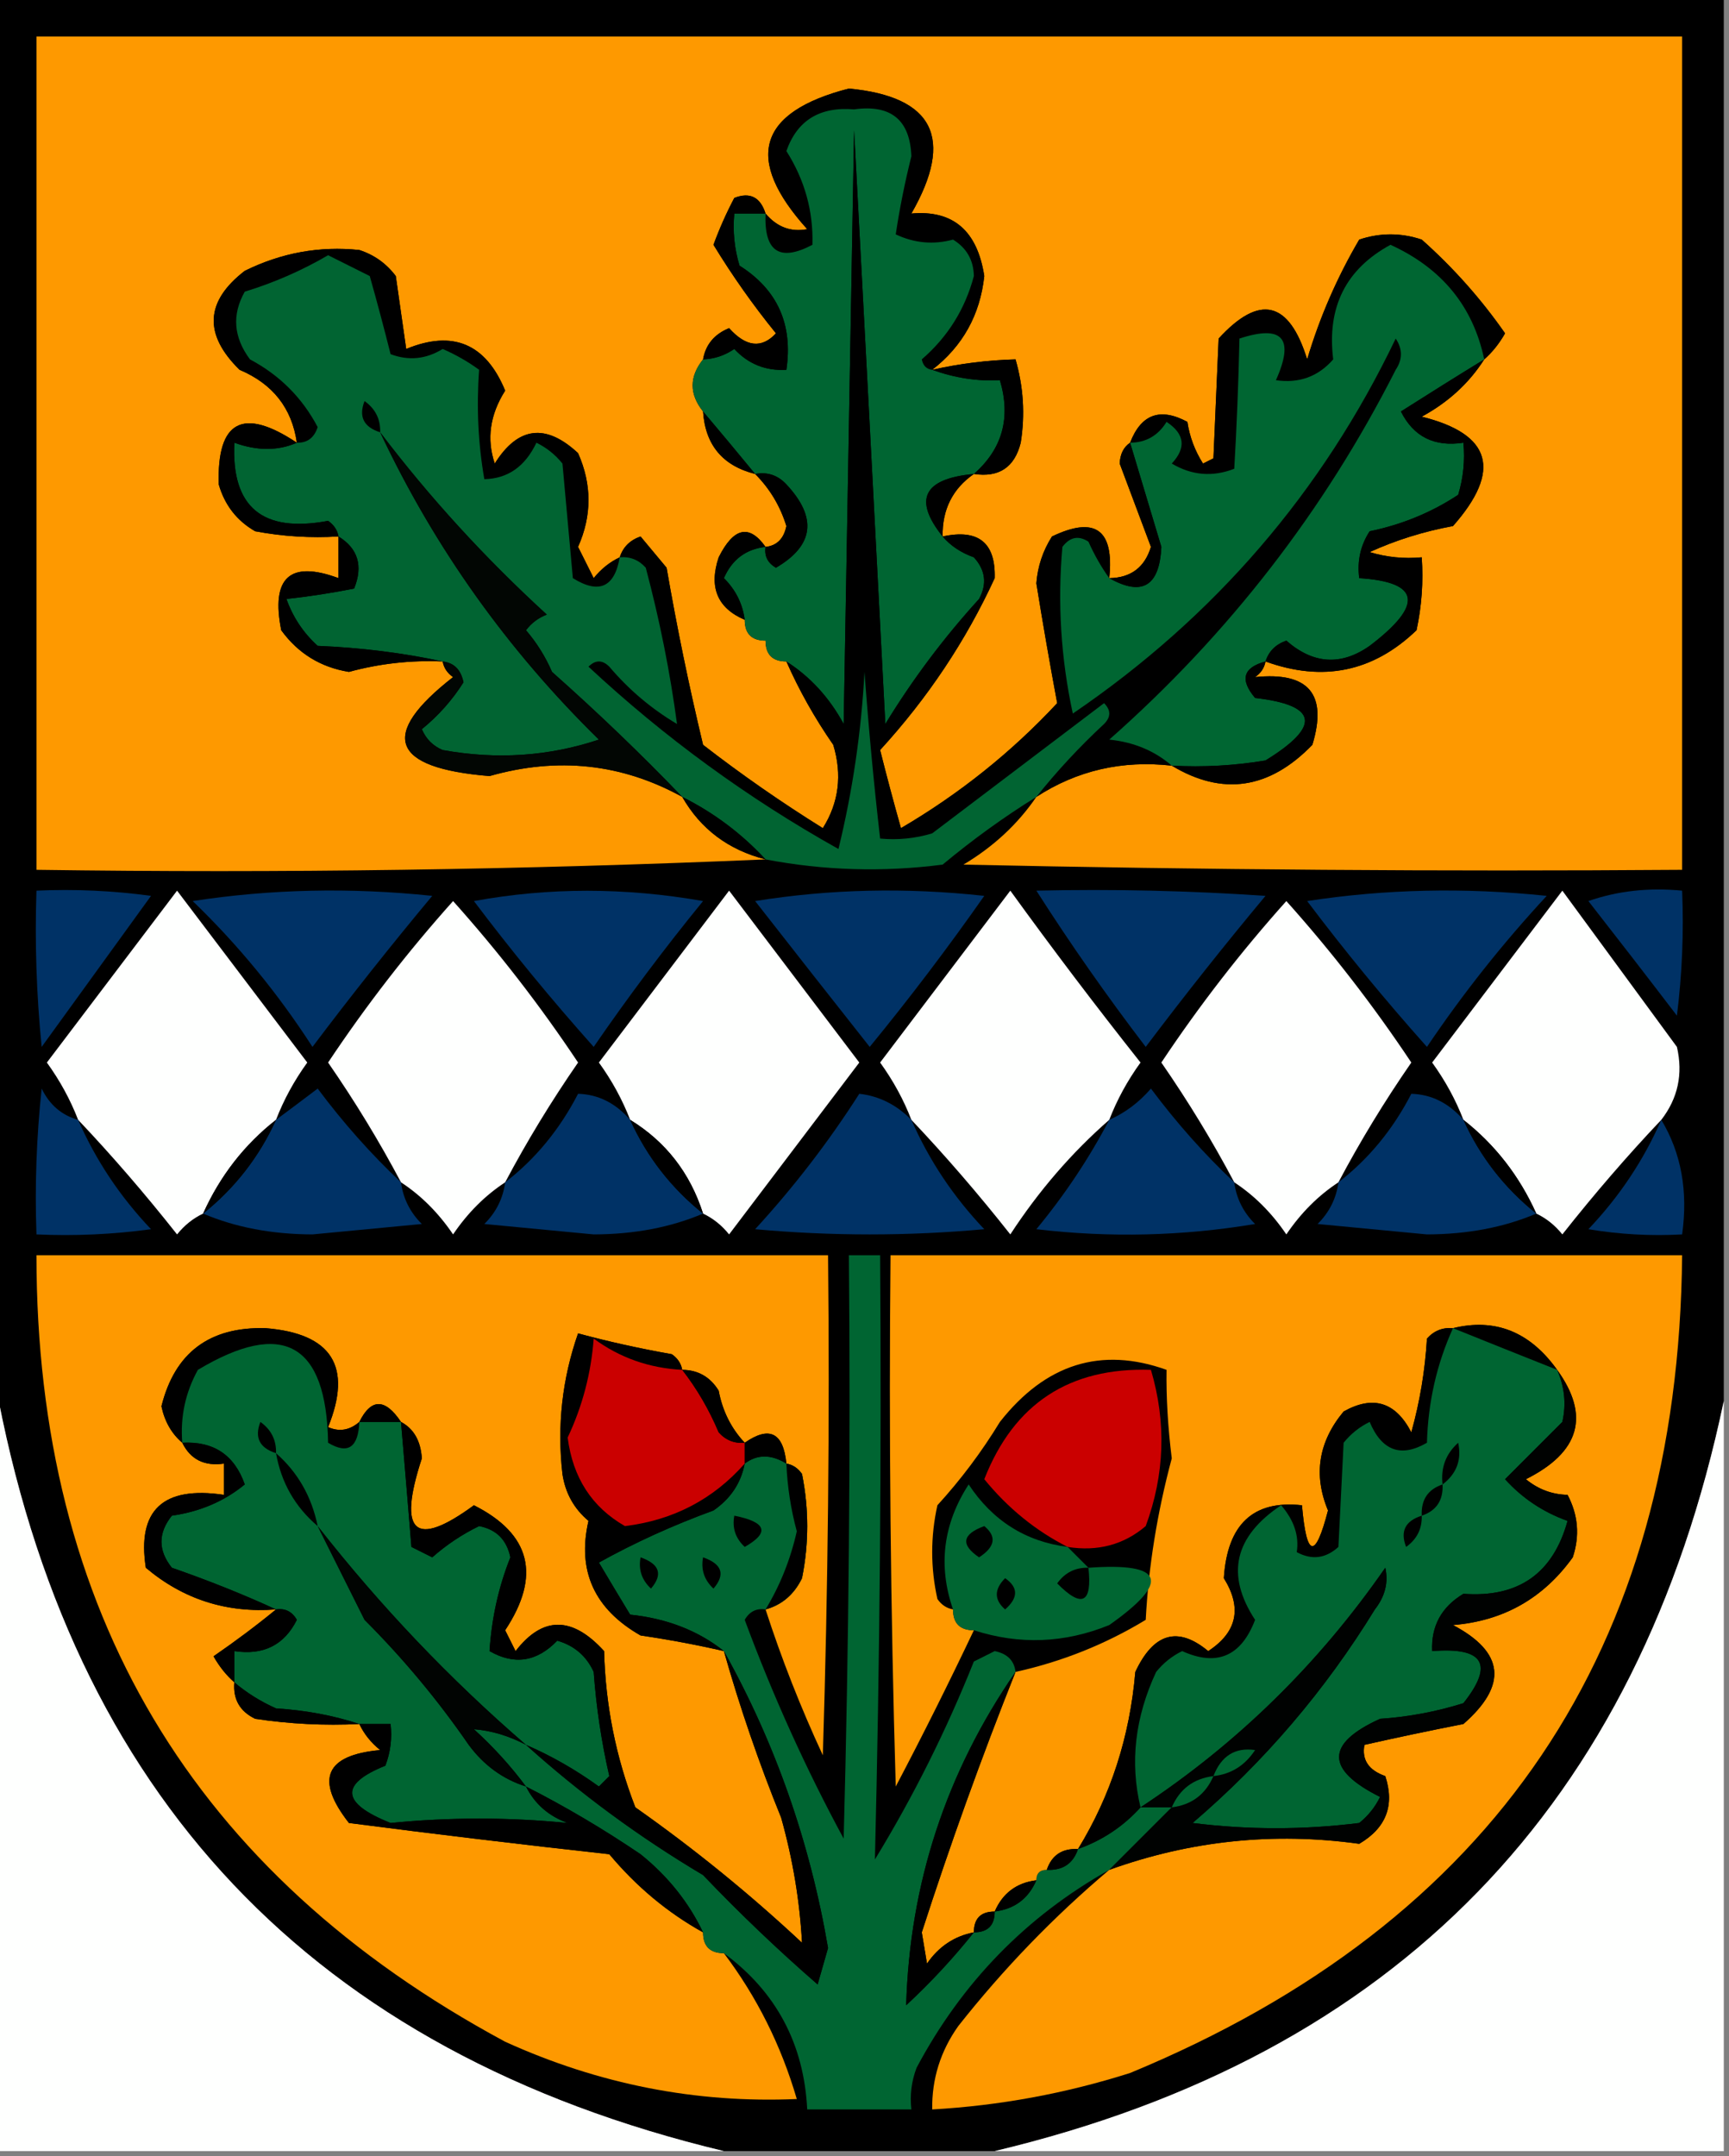 <?xml version="1.0" encoding="UTF-8"?>
<!DOCTYPE svg PUBLIC "-//W3C//DTD SVG 1.1//EN" "http://www.w3.org/Graphics/SVG/1.1/DTD/svg11.dtd">
<svg xmlns="http://www.w3.org/2000/svg" version="1.1" width="166px" height="207px" style="shape-rendering:geometricPrecision; text-rendering:geometricPrecision; image-rendering:optimizeQuality; fill-rule:evenodd; clip-rule:evenodd" xmlns:xlink="http://www.w3.org/1999/xlink">
<rect width="100%" height="100%" fill="#808080" stroke="none"/>
<g><path style="opacity:1" fill="#000000" d="M -0.5,-0.5 C 54.833,-0.5 110.167,-0.5 165.5,-0.5C 165.5,44.5 165.5,89.5 165.5,134.5C 157.336,173.33 134.003,197.33 95.5,206.5C 86.833,206.5 78.167,206.5 69.5,206.5C 30.034,197.035 6.7,172.368 -0.5,132.5C -0.5,88.167 -0.5,43.833 -0.5,-0.5 Z"/></g>
<g><path style="opacity:1" fill="#fe9900" d="M 99.5,76.5 C 103.4,73.963 107.734,72.963 112.5,73.5C 117.371,76.433 121.871,75.766 126,71.5C 127.476,66.638 125.643,64.471 120.5,65C 121.056,64.617 121.389,64.117 121.5,63.5C 127.011,65.498 131.844,64.498 136,60.5C 136.497,58.19 136.663,55.857 136.5,53.5C 134.801,53.66 133.134,53.493 131.5,53C 134.018,51.852 136.684,51.018 139.5,50.5C 144.208,45.168 143.208,41.668 136.5,40C 139.043,38.618 141.043,36.785 142.5,34.5C 143.267,33.828 143.934,32.995 144.5,32C 142.205,28.703 139.538,25.703 136.5,23C 134.5,22.333 132.5,22.333 130.5,23C 128.367,26.632 126.701,30.465 125.5,34.5C 123.762,28.874 120.929,28.207 117,32.5C 116.825,36.446 116.658,40.28 116.5,44C 116.167,44.167 115.833,44.333 115.5,44.5C 114.719,43.271 114.219,41.938 114,40.5C 111.391,39.092 109.558,39.758 108.5,42.5C 107.876,42.917 107.543,43.584 107.5,44.5C 108.5,47.167 109.5,49.833 110.5,52.5C 109.9,54.468 108.567,55.468 106.5,55.5C 106.985,50.842 105.152,49.508 101,51.5C 100.125,52.873 99.625,54.373 99.5,56C 100.12,59.843 100.787,63.676 101.5,67.5C 97.126,72.199 92.126,76.199 86.5,79.5C 85.786,76.973 85.12,74.473 84.5,72C 89.067,67.012 92.734,61.512 95.5,55.5C 95.597,52.089 93.93,50.755 90.5,51.5C 90.455,48.923 91.455,46.923 93.5,45.5C 95.912,45.863 97.412,44.863 98,42.5C 98.43,39.808 98.263,37.141 97.5,34.5C 94.794,34.575 92.127,34.908 89.5,35.5C 92.429,33.229 94.096,30.229 94.5,26.5C 93.831,22.14 91.498,20.14 87.5,20.5C 91.648,13.277 89.648,9.277 81.5,8.5C 72.754,10.758 71.421,15.258 77.5,22C 75.934,22.3 74.601,21.8 73.5,20.5C 72.998,18.915 71.998,18.415 70.5,19C 69.74,20.441 69.074,21.941 68.5,23.5C 70.32,26.483 72.32,29.316 74.5,32C 73.127,33.479 71.627,33.312 70,31.5C 68.583,32.078 67.75,33.078 67.5,34.5C 66.167,36.167 66.167,37.833 67.5,39.5C 67.712,42.712 69.379,44.712 72.5,45.5C 73.908,46.911 74.908,48.578 75.5,50.5C 75.253,51.713 74.586,52.38 73.5,52.5C 71.937,50.296 70.437,50.63 69,53.5C 68.039,56.375 68.872,58.375 71.5,59.5C 71.5,60.833 72.167,61.5 73.5,61.5C 73.5,62.833 74.167,63.5 75.5,63.5C 76.723,66.274 78.223,68.941 80,71.5C 80.874,74.379 80.54,77.045 79,79.5C 75.029,77.028 71.195,74.362 67.5,71.5C 66.152,65.874 64.986,60.208 64,54.5C 63.167,53.5 62.333,52.5 61.5,51.5C 60.478,51.855 59.811,52.522 59.5,53.5C 58.542,53.953 57.708,54.62 57,55.5C 56.5,54.5 56,53.5 55.5,52.5C 56.833,49.5 56.833,46.5 55.5,43.5C 52.396,40.612 49.729,40.945 47.5,44.5C 46.706,42.144 47.039,39.811 48.5,37.5C 46.643,32.987 43.476,31.653 39,33.5C 38.667,31.167 38.333,28.833 38,26.5C 37.097,25.299 35.931,24.465 34.5,24C 30.684,23.599 27.017,24.266 23.5,26C 19.699,28.929 19.533,32.096 23,35.5C 26.195,36.851 28.028,39.185 28.5,42.5C 23.32,39.053 20.82,40.386 21,46.5C 21.574,48.492 22.741,49.992 24.5,51C 27.146,51.497 29.813,51.664 32.5,51.5C 32.5,52.833 32.5,54.167 32.5,55.5C 27.834,53.771 26,55.437 27,60.5C 28.619,62.726 30.786,64.06 33.5,64.5C 36.449,63.698 39.449,63.364 42.5,63.5C 42.611,64.117 42.944,64.617 43.5,65C 36.356,70.565 37.522,73.732 47,74.5C 53.549,72.637 59.715,73.304 65.5,76.5C 67.268,79.59 69.935,81.59 73.5,82.5C 50.339,83.498 27.006,83.831 3.5,83.5C 3.5,56.833 3.5,30.167 3.5,3.5C 56.167,3.5 108.833,3.5 161.5,3.5C 161.5,30.167 161.5,56.833 161.5,83.5C 138.498,83.667 115.498,83.5 92.5,83C 95.378,81.284 97.712,79.117 99.5,76.5 Z"/></g>
<g><path style="opacity:1" fill="#000000" d="M 89.5,35.5 C 88.957,35.44 88.624,35.107 88.5,34.5C 90.995,32.341 92.661,29.674 93.5,26.5C 93.471,24.971 92.805,23.804 91.5,23C 89.62,23.51 87.787,23.343 86,22.5C 86.361,20.067 86.861,17.567 87.5,15C 87.369,11.509 85.535,10.009 82,10.5C 78.702,10.223 76.535,11.556 75.5,14.5C 77.26,17.274 78.093,20.274 78,23.5C 74.85,25.161 73.35,24.161 73.5,20.5C 74.601,21.8 75.934,22.3 77.5,22C 71.421,15.258 72.754,10.758 81.5,8.5C 89.648,9.277 91.648,13.277 87.5,20.5C 91.498,20.14 93.831,22.14 94.5,26.5C 94.096,30.229 92.429,33.229 89.5,35.5 Z"/></g>
<g><path style="opacity:1" fill="#006532" d="M 89.5,35.5 C 91.664,36.279 93.83,36.612 96,36.5C 97.073,40.1 96.24,43.1 93.5,45.5C 88.66,45.948 87.66,47.948 90.5,51.5C 91.261,52.391 92.261,53.058 93.5,53.5C 94.614,54.723 94.781,56.056 94,57.5C 90.615,61.217 87.615,65.217 85,69.5C 84.014,50.494 83.014,31.494 82,12.5C 81.667,31.5 81.333,50.5 81,69.5C 79.618,66.957 77.785,64.957 75.5,63.5C 74.167,63.5 73.5,62.833 73.5,61.5C 72.167,61.5 71.5,60.833 71.5,59.5C 71.297,57.956 70.63,56.622 69.5,55.5C 70.283,53.712 71.616,52.712 73.5,52.5C 73.369,53.376 73.703,54.043 74.5,54.5C 78.151,52.364 78.484,49.697 75.5,46.5C 74.675,45.614 73.675,45.281 72.5,45.5C 70.823,43.46 69.156,41.46 67.5,39.5C 66.167,37.833 66.167,36.167 67.5,34.5C 68.583,34.461 69.583,34.127 70.5,33.5C 71.85,34.95 73.516,35.617 75.5,35.5C 76.142,31.138 74.642,27.805 71,25.5C 70.507,23.866 70.34,22.199 70.5,20.5C 71.5,20.5 72.5,20.5 73.5,20.5C 73.35,24.161 74.85,25.161 78,23.5C 78.093,20.274 77.26,17.274 75.5,14.5C 76.535,11.556 78.702,10.223 82,10.5C 85.535,10.009 87.369,11.509 87.5,15C 86.861,17.567 86.361,20.067 86,22.5C 87.787,23.343 89.62,23.51 91.5,23C 92.805,23.804 93.471,24.971 93.5,26.5C 92.661,29.674 90.995,32.341 88.5,34.5C 88.624,35.107 88.957,35.44 89.5,35.5 Z"/></g>
<g><path style="opacity:1" fill="#000000" d="M 90.5,51.5 C 93.93,50.755 95.597,52.089 95.5,55.5C 92.734,61.512 89.067,67.012 84.5,72C 85.12,74.473 85.786,76.973 86.5,79.5C 92.126,76.199 97.126,72.199 101.5,67.5C 100.787,63.676 100.12,59.843 99.5,56C 99.625,54.373 100.125,52.873 101,51.5C 105.152,49.508 106.985,50.842 106.5,55.5C 105.751,54.469 105.085,53.302 104.5,52C 103.551,51.383 102.718,51.549 102,52.5C 101.522,57.868 101.855,63.201 103,68.5C 116.61,59.231 126.943,47.231 134,32.5C 134.667,33.5 134.667,34.5 134,35.5C 127.128,49.048 117.961,60.881 106.5,71C 108.852,71.24 110.852,72.073 112.5,73.5C 107.734,72.963 103.4,73.963 99.5,76.5C 101.461,74.037 103.628,71.703 106,69.5C 106.667,68.833 106.667,68.167 106,67.5C 100.5,71.667 95,75.833 89.5,80C 87.866,80.493 86.199,80.66 84.5,80.5C 83.891,75.188 83.391,69.854 83,64.5C 82.692,70.252 81.859,75.919 80.5,81.5C 71.799,76.633 63.799,70.8 56.5,64C 57.167,63.333 57.833,63.333 58.5,64C 60.373,66.209 62.54,68.042 65,69.5C 64.334,64.519 63.334,59.52 62,54.5C 61.329,53.748 60.496,53.414 59.5,53.5C 59.811,52.522 60.478,51.855 61.5,51.5C 62.333,52.5 63.167,53.5 64,54.5C 64.986,60.208 66.152,65.874 67.5,71.5C 71.195,74.362 75.029,77.028 79,79.5C 80.54,77.045 80.874,74.379 80,71.5C 78.223,68.941 76.723,66.274 75.5,63.5C 77.785,64.957 79.618,66.957 81,69.5C 81.333,50.5 81.667,31.5 82,12.5C 83.014,31.494 84.014,50.494 85,69.5C 87.615,65.217 90.615,61.217 94,57.5C 94.781,56.056 94.614,54.723 93.5,53.5C 92.261,53.058 91.261,52.391 90.5,51.5 Z"/></g>
<g><path style="opacity:1" fill="#000000" d="M 73.5,20.5 C 72.5,20.5 71.5,20.5 70.5,20.5C 70.34,22.199 70.507,23.866 71,25.5C 74.642,27.805 76.142,31.138 75.5,35.5C 73.516,35.617 71.85,34.95 70.5,33.5C 69.583,34.127 68.583,34.461 67.5,34.5C 67.75,33.078 68.583,32.078 70,31.5C 71.627,33.312 73.127,33.479 74.5,32C 72.32,29.316 70.32,26.483 68.5,23.5C 69.074,21.941 69.74,20.441 70.5,19C 71.998,18.415 72.998,18.915 73.5,20.5 Z"/></g>
<g><path style="opacity:1" fill="#000000" d="M 142.5,34.5 C 141.431,29.415 138.431,25.748 133.5,23.5C 129.213,25.826 127.379,29.493 128,34.5C 126.556,36.155 124.722,36.822 122.5,36.5C 124.307,32.476 123.141,31.142 119,32.5C 118.903,36.766 118.737,40.932 118.5,45C 116.421,45.808 114.421,45.641 112.5,44.5C 113.911,42.983 113.744,41.649 112,40.5C 111.184,41.823 110.017,42.489 108.5,42.5C 109.558,39.758 111.391,39.092 114,40.5C 114.219,41.938 114.719,43.271 115.5,44.5C 115.833,44.333 116.167,44.167 116.5,44C 116.658,40.28 116.825,36.446 117,32.5C 120.929,28.207 123.762,28.874 125.5,34.5C 126.701,30.465 128.367,26.632 130.5,23C 132.5,22.333 134.5,22.333 136.5,23C 139.538,25.703 142.205,28.703 144.5,32C 143.934,32.995 143.267,33.828 142.5,34.5 Z"/></g>
<g><path style="opacity:1" fill="#000000" d="M 59.5,53.5 C 59.001,56.389 57.501,57.056 55,55.5C 54.667,51.833 54.333,48.167 54,44.5C 53.311,43.643 52.478,42.977 51.5,42.5C 50.418,44.784 48.752,45.95 46.5,46C 45.905,42.575 45.738,39.075 46,35.5C 44.915,34.707 43.748,34.04 42.5,33.5C 40.902,34.485 39.235,34.651 37.5,34C 36.88,31.527 36.214,29.027 35.5,26.5C 34.167,25.833 32.833,25.167 31.5,24.5C 28.997,25.964 26.33,27.131 23.5,28C 22.251,30.21 22.418,32.376 24,34.5C 26.846,36.013 29.013,38.179 30.5,41C 30.164,42.03 29.497,42.53 28.5,42.5C 28.028,39.185 26.195,36.851 23,35.5C 19.533,32.096 19.699,28.929 23.5,26C 27.017,24.266 30.684,23.599 34.5,24C 35.931,24.465 37.097,25.299 38,26.5C 38.333,28.833 38.667,31.167 39,33.5C 43.476,31.653 46.643,32.987 48.5,37.5C 47.039,39.811 46.706,42.144 47.5,44.5C 49.729,40.945 52.396,40.612 55.5,43.5C 56.833,46.5 56.833,49.5 55.5,52.5C 56,53.5 56.5,54.5 57,55.5C 57.708,54.62 58.542,53.953 59.5,53.5 Z"/></g>
<g><path style="opacity:1" fill="#006632" d="M 142.5,34.5 C 139.868,36.113 137.202,37.78 134.5,39.5C 135.712,41.923 137.712,42.923 140.5,42.5C 140.66,44.199 140.494,45.866 140,47.5C 137.443,49.189 134.609,50.356 131.5,51C 130.62,52.356 130.286,53.856 130.5,55.5C 136.371,55.878 136.704,58.045 131.5,62C 128.754,63.929 126.087,63.762 123.5,61.5C 122.478,61.855 121.811,62.522 121.5,63.5C 119.348,64.077 119.015,65.243 120.5,67C 126.531,67.696 126.865,69.696 121.5,73C 118.518,73.498 115.518,73.665 112.5,73.5C 110.852,72.073 108.852,71.24 106.5,71C 117.961,60.881 127.128,49.048 134,35.5C 134.667,34.5 134.667,33.5 134,32.5C 126.943,47.231 116.61,59.231 103,68.5C 101.855,63.201 101.522,57.868 102,52.5C 102.718,51.549 103.551,51.383 104.5,52C 105.085,53.302 105.751,54.469 106.5,55.5C 109.657,57.276 111.324,56.276 111.5,52.5C 110.492,49.156 109.492,45.822 108.5,42.5C 110.017,42.489 111.184,41.823 112,40.5C 113.744,41.649 113.911,42.983 112.5,44.5C 114.421,45.641 116.421,45.808 118.5,45C 118.737,40.932 118.903,36.766 119,32.5C 123.141,31.142 124.307,32.476 122.5,36.5C 124.722,36.822 126.556,36.155 128,34.5C 127.379,29.493 129.213,25.826 133.5,23.5C 138.431,25.748 141.431,29.415 142.5,34.5 Z"/></g>
<g><path style="opacity:1" fill="#016432" d="M 59.5,53.5 C 60.496,53.414 61.329,53.748 62,54.5C 63.334,59.52 64.334,64.519 65,69.5C 62.54,68.042 60.373,66.209 58.5,64C 57.833,63.333 57.167,63.333 56.5,64C 63.799,70.8 71.799,76.633 80.5,81.5C 81.859,75.919 82.692,70.252 83,64.5C 83.391,69.854 83.891,75.188 84.5,80.5C 86.199,80.66 87.866,80.493 89.5,80C 95,75.833 100.5,71.667 106,67.5C 106.667,68.167 106.667,68.833 106,69.5C 103.628,71.703 101.461,74.037 99.5,76.5C 96.397,78.423 93.397,80.59 90.5,83C 84.782,83.74 79.115,83.573 73.5,82.5C 71.2,80.016 68.533,78.016 65.5,76.5C 61.579,72.416 57.412,68.416 53,64.5C 52.364,63.034 51.531,61.7 50.5,60.5C 51.025,59.808 51.692,59.308 52.5,59C 46.563,53.57 41.23,47.737 36.5,41.5C 41.703,52.548 48.703,62.382 57.5,71C 52.681,72.606 47.681,72.939 42.5,72C 41.572,71.612 40.905,70.945 40.5,70C 42.085,68.711 43.419,67.211 44.5,65.5C 44.253,64.287 43.586,63.62 42.5,63.5C 38.688,62.676 34.688,62.176 30.5,62C 29.128,60.758 28.128,59.258 27.5,57.5C 29.661,57.266 31.828,56.932 34,56.5C 34.877,54.326 34.377,52.659 32.5,51.5C 32.389,50.883 32.056,50.383 31.5,50C 25.196,51.184 22.196,48.684 22.5,42.5C 24.691,43.291 26.691,43.291 28.5,42.5C 29.497,42.53 30.164,42.03 30.5,41C 29.013,38.179 26.846,36.013 24,34.5C 22.418,32.376 22.251,30.21 23.5,28C 26.33,27.131 28.997,25.964 31.5,24.5C 32.833,25.167 34.167,25.833 35.5,26.5C 36.214,29.027 36.88,31.527 37.5,34C 39.235,34.651 40.902,34.485 42.5,33.5C 43.748,34.04 44.915,34.707 46,35.5C 45.738,39.075 45.905,42.575 46.5,46C 48.752,45.95 50.418,44.784 51.5,42.5C 52.478,42.977 53.311,43.643 54,44.5C 54.333,48.167 54.667,51.833 55,55.5C 57.501,57.056 59.001,56.389 59.5,53.5 Z"/></g>
<g><path style="opacity:1" fill="#000000" d="M 93.5,45.5 C 96.24,43.1 97.073,40.1 96,36.5C 93.83,36.612 91.664,36.279 89.5,35.5C 92.127,34.908 94.794,34.575 97.5,34.5C 98.263,37.141 98.43,39.808 98,42.5C 97.412,44.863 95.912,45.863 93.5,45.5 Z"/></g>
<g><path style="opacity:1" fill="#000000" d="M 142.5,34.5 C 141.043,36.785 139.043,38.618 136.5,40C 143.208,41.668 144.208,45.168 139.5,50.5C 136.684,51.018 134.018,51.852 131.5,53C 133.134,53.493 134.801,53.66 136.5,53.5C 136.663,55.857 136.497,58.19 136,60.5C 131.844,64.498 127.011,65.498 121.5,63.5C 121.811,62.522 122.478,61.855 123.5,61.5C 126.087,63.762 128.754,63.929 131.5,62C 136.704,58.045 136.371,55.878 130.5,55.5C 130.286,53.856 130.62,52.356 131.5,51C 134.609,50.356 137.443,49.189 140,47.5C 140.494,45.866 140.66,44.199 140.5,42.5C 137.712,42.923 135.712,41.923 134.5,39.5C 137.202,37.78 139.868,36.113 142.5,34.5 Z"/></g>
<g><path style="opacity:1" fill="#000000" d="M 36.5,41.5 C 34.915,40.998 34.415,39.998 35,38.5C 36.039,39.244 36.539,40.244 36.5,41.5 Z"/></g>
<g><path style="opacity:1" fill="#000000" d="M 67.5,39.5 C 69.156,41.46 70.823,43.46 72.5,45.5C 69.379,44.712 67.712,42.712 67.5,39.5 Z"/></g>
<g><path style="opacity:1" fill="#000000" d="M 28.5,42.5 C 26.691,43.291 24.691,43.291 22.5,42.5C 22.196,48.684 25.196,51.184 31.5,50C 32.056,50.383 32.389,50.883 32.5,51.5C 29.813,51.664 27.146,51.497 24.5,51C 22.741,49.992 21.574,48.492 21,46.5C 20.82,40.386 23.32,39.053 28.5,42.5 Z"/></g>
<g><path style="opacity:1" fill="#020603" d="M 36.5,41.5 C 41.23,47.737 46.563,53.57 52.5,59C 51.692,59.308 51.025,59.808 50.5,60.5C 51.531,61.7 52.364,63.034 53,64.5C 57.412,68.416 61.579,72.416 65.5,76.5C 59.715,73.304 53.549,72.637 47,74.5C 37.522,73.732 36.356,70.565 43.5,65C 42.944,64.617 42.611,64.117 42.5,63.5C 43.586,63.62 44.253,64.287 44.5,65.5C 43.419,67.211 42.085,68.711 40.5,70C 40.905,70.945 41.572,71.612 42.5,72C 47.681,72.939 52.681,72.606 57.5,71C 48.703,62.382 41.703,52.548 36.5,41.5 Z"/></g>
<g><path style="opacity:1" fill="#000000" d="M 108.5,42.5 C 109.492,45.822 110.492,49.156 111.5,52.5C 111.324,56.276 109.657,57.276 106.5,55.5C 108.567,55.468 109.9,54.468 110.5,52.5C 109.5,49.833 108.5,47.167 107.5,44.5C 107.543,43.584 107.876,42.917 108.5,42.5 Z"/></g>
<g><path style="opacity:1" fill="#000000" d="M 72.5,45.5 C 73.675,45.281 74.675,45.614 75.5,46.5C 78.484,49.697 78.151,52.364 74.5,54.5C 73.703,54.043 73.369,53.376 73.5,52.5C 74.586,52.38 75.253,51.713 75.5,50.5C 74.908,48.578 73.908,46.911 72.5,45.5 Z"/></g>
<g><path style="opacity:1" fill="#000000" d="M 93.5,45.5 C 91.455,46.923 90.455,48.923 90.5,51.5C 87.66,47.948 88.66,45.948 93.5,45.5 Z"/></g>
<g><path style="opacity:1" fill="#000000" d="M 73.5,52.5 C 71.616,52.712 70.283,53.712 69.5,55.5C 70.63,56.622 71.297,57.956 71.5,59.5C 68.872,58.375 68.039,56.375 69,53.5C 70.437,50.63 71.937,50.296 73.5,52.5 Z"/></g>
<g><path style="opacity:1" fill="#000000" d="M 32.5,51.5 C 34.377,52.659 34.877,54.326 34,56.5C 31.828,56.932 29.661,57.266 27.5,57.5C 28.128,59.258 29.128,60.758 30.5,62C 34.688,62.176 38.688,62.676 42.5,63.5C 39.449,63.364 36.449,63.698 33.5,64.5C 30.786,64.06 28.619,62.726 27,60.5C 26,55.437 27.834,53.771 32.5,55.5C 32.5,54.167 32.5,52.833 32.5,51.5 Z"/></g>
<g><path style="opacity:1" fill="#000000" d="M 71.5,59.5 C 72.833,59.5 73.5,60.167 73.5,61.5C 73.5,60.167 72.833,59.5 71.5,59.5 Z"/></g>
<g><path style="opacity:1" fill="#000000" d="M 73.5,61.5 C 74.833,61.5 75.5,62.167 75.5,63.5C 75.5,62.167 74.833,61.5 73.5,61.5 Z"/></g>
<g><path style="opacity:1" fill="#000000" d="M 121.5,63.5 C 121.389,64.117 121.056,64.617 120.5,65C 125.643,64.471 127.476,66.638 126,71.5C 121.871,75.766 117.371,76.433 112.5,73.5C 115.518,73.665 118.518,73.498 121.5,73C 126.865,69.696 126.531,67.696 120.5,67C 119.015,65.243 119.348,64.077 121.5,63.5 Z"/></g>
<g><path style="opacity:1" fill="#000000" d="M 65.5,76.5 C 68.533,78.016 71.2,80.016 73.5,82.5C 69.935,81.59 67.268,79.59 65.5,76.5 Z"/></g>
<g><path style="opacity:1" fill="#003266" d="M 3.5,85.5 C 7.182,85.335 10.848,85.501 14.5,86C 11,90.833 7.5,95.667 4,100.5C 3.501,95.511 3.334,90.511 3.5,85.5 Z"/></g>
<g><path style="opacity:1" fill="#fefffe" d="M 26.5,107.5 C 23.465,109.879 21.131,112.879 19.5,116.5C 18.542,116.953 17.708,117.619 17,118.5C 13.917,114.596 10.75,110.929 7.5,107.5C 6.758,105.574 5.758,103.741 4.5,102C 8.667,96.5 12.833,91 17,85.5C 21.167,91 25.333,96.5 29.5,102C 28.242,103.741 27.242,105.574 26.5,107.5 Z"/></g>
<g><path style="opacity:1" fill="#003266" d="M 18.5,86.5 C 25.989,85.344 33.655,85.178 41.5,86C 37.546,90.742 33.713,95.576 30,100.5C 26.68,95.353 22.847,90.686 18.5,86.5 Z"/></g>
<g><path style="opacity:1" fill="#003266" d="M 45.5,86.5 C 52.677,85.181 60.01,85.181 67.5,86.5C 63.808,91.025 60.308,95.692 57,100.5C 52.925,95.935 49.091,91.268 45.5,86.5 Z"/></g>
<g><path style="opacity:1" fill="#fefffe" d="M 67.5,116.5 C 66.25,112.592 63.917,109.592 60.5,107.5C 59.758,105.574 58.758,103.741 57.5,102C 61.667,96.5 65.833,91 70,85.5C 74.167,91 78.333,96.5 82.5,102C 78.333,107.5 74.167,113 70,118.5C 69.292,117.619 68.458,116.953 67.5,116.5 Z"/></g>
<g><path style="opacity:1" fill="#003266" d="M 72.5,86.5 C 79.655,85.345 86.988,85.178 94.5,86C 90.994,90.999 87.327,95.832 83.5,100.5C 79.779,95.79 76.112,91.124 72.5,86.5 Z"/></g>
<g><path style="opacity:1" fill="#fefffe" d="M 106.5,107.5 C 102.896,110.65 99.73,114.316 97,118.5C 93.917,114.596 90.75,110.929 87.5,107.5C 86.758,105.574 85.758,103.741 84.5,102C 88.667,96.5 92.833,91 97,85.5C 101.045,91.09 105.212,96.59 109.5,102C 108.242,103.741 107.242,105.574 106.5,107.5 Z"/></g>
<g><path style="opacity:1" fill="#003266" d="M 99.5,85.5 C 106.841,85.334 114.174,85.5 121.5,86C 117.546,90.742 113.713,95.576 110,100.5C 106.255,95.602 102.755,90.602 99.5,85.5 Z"/></g>
<g><path style="opacity:1" fill="#003266" d="M 125.5,86.5 C 132.989,85.344 140.655,85.178 148.5,86C 144.286,90.546 140.453,95.379 137,100.5C 132.925,95.935 129.091,91.268 125.5,86.5 Z"/></g>
<g><path style="opacity:1" fill="#fefffe" d="M 159.5,107.5 C 156.25,110.929 153.083,114.596 150,118.5C 149.292,117.619 148.458,116.953 147.5,116.5C 145.869,112.879 143.535,109.879 140.5,107.5C 139.758,105.574 138.758,103.741 137.5,102C 141.667,96.5 145.833,91 150,85.5C 153.667,90.5 157.333,95.5 161,100.5C 161.6,103.095 161.1,105.429 159.5,107.5 Z"/></g>
<g><path style="opacity:1" fill="#003266" d="M 152.5,86.5 C 155.287,85.523 158.287,85.19 161.5,85.5C 161.666,89.514 161.499,93.514 161,97.5C 158.147,93.764 155.313,90.098 152.5,86.5 Z"/></g>
<g><path style="opacity:1" fill="#fefffe" d="M 48.5,113.5 C 46.57,114.763 44.903,116.43 43.5,118.5C 42.097,116.43 40.43,114.763 38.5,113.5C 36.419,109.57 34.086,105.736 31.5,102C 35.148,96.523 39.148,91.357 43.5,86.5C 47.852,91.357 51.852,96.523 55.5,102C 52.914,105.736 50.581,109.57 48.5,113.5 Z"/></g>
<g><path style="opacity:1" fill="#fefffe" d="M 128.5,113.5 C 126.57,114.763 124.903,116.43 123.5,118.5C 122.097,116.43 120.43,114.763 118.5,113.5C 116.419,109.57 114.086,105.736 111.5,102C 115.148,96.523 119.148,91.357 123.5,86.5C 127.852,91.357 131.852,96.523 135.5,102C 132.914,105.736 130.581,109.57 128.5,113.5 Z"/></g>
<g><path style="opacity:1" fill="#003266" d="M 7.5,107.5 C 9.193,111.372 11.526,114.872 14.5,118C 10.848,118.499 7.182,118.665 3.5,118.5C 3.334,113.821 3.501,109.155 4,104.5C 4.759,106.063 5.926,107.063 7.5,107.5 Z"/></g>
<g><path style="opacity:1" fill="#003266" d="M 38.5,113.5 C 38.703,115.044 39.37,116.378 40.5,117.5C 37,117.833 33.5,118.167 30,118.5C 26.098,118.488 22.598,117.821 19.5,116.5C 22.556,114.051 24.889,111.051 26.5,107.5C 27.815,106.524 29.148,105.524 30.5,104.5C 32.957,107.792 35.623,110.792 38.5,113.5 Z"/></g>
<g><path style="opacity:1" fill="#003266" d="M 60.5,107.5 C 62.111,111.051 64.444,114.051 67.5,116.5C 64.402,117.821 60.902,118.488 57,118.5C 53.5,118.167 50,117.833 46.5,117.5C 47.63,116.378 48.297,115.044 48.5,113.5C 51.392,111.269 53.726,108.436 55.5,105C 57.435,105.058 59.102,105.891 60.5,107.5 Z"/></g>
<g><path style="opacity:1" fill="#003266" d="M 87.5,107.5 C 89.193,111.372 91.526,114.872 94.5,118C 87.167,118.667 79.833,118.667 72.5,118C 76.216,113.952 79.55,109.618 82.5,105C 84.4,105.213 86.067,106.047 87.5,107.5 Z"/></g>
<g><path style="opacity:1" fill="#003266" d="M 118.5,113.5 C 118.703,115.044 119.37,116.378 120.5,117.5C 113.524,118.664 106.524,118.831 99.5,118C 102.226,114.701 104.559,111.201 106.5,107.5C 108.024,106.826 109.358,105.826 110.5,104.5C 112.957,107.792 115.623,110.792 118.5,113.5 Z"/></g>
<g><path style="opacity:1" fill="#003266" d="M 140.5,107.5 C 142.111,111.051 144.444,114.051 147.5,116.5C 144.402,117.821 140.902,118.488 137,118.5C 133.5,118.167 130,117.833 126.5,117.5C 127.63,116.378 128.297,115.044 128.5,113.5C 131.392,111.269 133.726,108.436 135.5,105C 137.435,105.058 139.102,105.891 140.5,107.5 Z"/></g>
<g><path style="opacity:1" fill="#000000" d="M 26.5,107.5 C 24.889,111.051 22.556,114.051 19.5,116.5C 21.131,112.879 23.465,109.879 26.5,107.5 Z"/></g>
<g><path style="opacity:1" fill="#000000" d="M 60.5,107.5 C 63.917,109.592 66.25,112.592 67.5,116.5C 64.444,114.051 62.111,111.051 60.5,107.5 Z"/></g>
<g><path style="opacity:1" fill="#000000" d="M 140.5,107.5 C 143.535,109.879 145.869,112.879 147.5,116.5C 144.444,114.051 142.111,111.051 140.5,107.5 Z"/></g>
<g><path style="opacity:1" fill="#003266" d="M 159.5,107.5 C 161.414,110.684 162.08,114.351 161.5,118.5C 158.482,118.665 155.482,118.498 152.5,118C 155.474,114.872 157.807,111.372 159.5,107.5 Z"/></g>
<g><path style="opacity:1" fill="#fe9900" d="M 73.5,154.5 C 75.074,154.063 76.241,153.063 77,151.5C 77.667,148.167 77.667,144.833 77,141.5C 76.617,140.944 76.117,140.611 75.5,140.5C 75.206,137.519 73.872,136.852 71.5,138.5C 70.2,137.118 69.366,135.452 69,133.5C 68.184,132.177 67.017,131.511 65.5,131.5C 65.389,130.883 65.056,130.383 64.5,130C 61.322,129.435 58.322,128.768 55.5,128C 53.972,132.369 53.472,136.869 54,141.5C 54.273,143.329 55.107,144.829 56.5,146C 55.396,150.8 57.063,154.467 61.5,157C 64.207,157.395 66.873,157.895 69.5,158.5C 71.033,163.908 72.866,169.241 75,174.5C 76.117,178.488 76.784,182.488 77,186.5C 71.957,181.788 66.623,177.455 61,173.5C 59.131,168.694 58.131,163.694 58,158.5C 54.933,155.128 52.1,155.128 49.5,158.5C 49.167,157.833 48.833,157.167 48.5,156.5C 51.966,151.258 50.966,147.258 45.5,144.5C 39.816,148.669 38.15,147.169 40.5,140C 40.392,138.319 39.725,137.152 38.5,136.5C 36.968,134.219 35.634,134.219 34.5,136.5C 33.577,137.303 32.577,137.47 31.5,137C 33.857,131.177 31.857,128.011 25.5,127.5C 20.113,127.352 16.779,129.852 15.5,135C 15.808,136.459 16.475,137.626 17.5,138.5C 18.287,140.104 19.62,140.771 21.5,140.5C 21.5,141.5 21.5,142.5 21.5,143.5C 15.648,142.63 13.148,144.963 14,150.5C 17.592,153.53 21.758,154.864 26.5,154.5C 24.663,156.009 22.663,157.509 20.5,159C 21.066,159.995 21.733,160.828 22.5,161.5C 22.36,163.124 23.027,164.29 24.5,165C 27.817,165.498 31.15,165.665 34.5,165.5C 34.953,166.458 35.62,167.292 36.5,168C 31.228,168.48 30.228,170.814 33.5,175C 41.806,176.078 50.14,177.078 58.5,178C 61.101,181.112 64.101,183.612 67.5,185.5C 67.5,186.833 68.167,187.5 69.5,187.5C 72.664,191.688 74.997,196.355 76.5,201.5C 66.817,201.917 57.484,200.084 48.5,196C 18.502,179.847 3.502,154.68 3.5,120.5C 28.833,120.5 54.167,120.5 79.5,120.5C 79.667,136.503 79.5,152.503 79,168.5C 76.87,163.913 75.037,159.247 73.5,154.5 Z"/></g>
<g><path style="opacity:1" fill="#006532" d="M 97.5,160.5 C 90.84,170.148 87.34,180.815 87,192.5C 89.372,190.297 91.539,187.963 93.5,185.5C 94.833,185.5 95.5,184.833 95.5,183.5C 97.404,183.262 98.738,182.262 99.5,180.5C 99.5,179.833 99.833,179.5 100.5,179.5C 102.027,179.573 103.027,178.906 103.5,177.5C 105.853,176.66 107.853,175.326 109.5,173.5C 110.5,173.5 111.5,173.5 112.5,173.5C 110.5,175.5 108.5,177.5 106.5,179.5C 98.518,183.983 92.351,190.317 88,198.5C 87.51,199.793 87.343,201.127 87.5,202.5C 84.167,202.5 80.833,202.5 77.5,202.5C 77.186,196.203 74.519,191.203 69.5,187.5C 68.167,187.5 67.5,186.833 67.5,185.5C 66.118,182.606 64.118,180.106 61.5,178C 57.929,175.579 54.263,173.413 50.5,171.5C 49.04,169.537 47.373,167.704 45.5,166C 47.189,166.134 48.856,166.634 50.5,167.5C 55.703,172.189 61.37,176.356 67.5,180C 71.015,183.682 74.682,187.182 78.5,190.5C 78.833,189.333 79.167,188.167 79.5,187C 77.755,176.807 74.422,167.307 69.5,158.5C 67.033,156.537 64.033,155.371 60.5,155C 59.484,153.323 58.484,151.657 57.5,150C 60.941,148.088 64.608,146.421 68.5,145C 70.141,143.871 71.141,142.371 71.5,140.5C 72.702,139.595 74.036,139.595 75.5,140.5C 76.117,140.611 76.617,140.944 77,141.5C 77.667,144.833 77.667,148.167 77,151.5C 76.241,153.063 75.074,154.063 73.5,154.5C 72.624,154.369 71.957,154.702 71.5,155.5C 74.198,162.779 77.364,169.779 81,176.5C 81.5,157.836 81.667,139.17 81.5,120.5C 82.5,120.5 83.5,120.5 84.5,120.5C 84.641,139.915 84.474,159.248 84,178.5C 87.678,172.477 90.845,166.143 93.5,159.5C 94.167,159.167 94.833,158.833 95.5,158.5C 96.713,158.747 97.38,159.414 97.5,160.5 Z"/></g>
<g><path style="opacity:1" fill="#fe9900" d="M 106.5,179.5 C 114.29,176.693 122.29,175.86 130.5,177C 133.087,175.475 133.92,173.308 133,170.5C 131.396,169.932 130.73,168.932 131,167.5C 134.131,166.794 137.298,166.127 140.5,165.5C 144.771,161.771 144.438,158.605 139.5,156C 144.333,155.61 148.167,153.443 151,149.5C 151.687,147.432 151.52,145.432 150.5,143.5C 149.011,143.467 147.678,142.967 146.5,142C 151.684,139.406 152.684,135.906 149.5,131.5C 146.881,127.84 143.547,126.507 139.5,127.5C 138.504,127.414 137.671,127.748 137,128.5C 136.821,131.553 136.321,134.553 135.5,137.5C 133.992,134.582 131.825,133.916 129,135.5C 126.578,138.411 126.078,141.578 127.5,145C 126.275,149.726 125.442,149.559 125,144.5C 120.331,143.985 117.831,146.319 117.5,151.5C 119.274,154.352 118.774,156.686 116,158.5C 113.091,156.085 110.757,156.751 109,160.5C 108.471,166.719 106.637,172.385 103.5,177.5C 101.973,177.427 100.973,178.094 100.5,179.5C 99.833,179.5 99.5,179.833 99.5,180.5C 97.596,180.738 96.262,181.738 95.5,183.5C 94.167,183.5 93.5,184.167 93.5,185.5C 91.629,185.859 90.129,186.859 89,188.5C 88.833,187.5 88.667,186.5 88.5,185.5C 91.229,177.048 94.229,168.714 97.5,160.5C 101.967,159.512 106.134,157.845 110,155.5C 110.271,150.373 111.104,145.206 112.5,140C 112.126,136.96 111.959,134.127 112,131.5C 105.722,129.253 100.389,130.92 96,136.5C 94.251,139.369 92.251,142.036 90,144.5C 89.333,147.5 89.333,150.5 90,153.5C 90.383,154.056 90.883,154.389 91.5,154.5C 91.5,155.833 92.167,156.5 93.5,156.5C 91.088,161.584 88.588,166.584 86,171.5C 85.5,154.503 85.333,137.503 85.5,120.5C 110.833,120.5 136.167,120.5 161.5,120.5C 161.157,158.35 143.49,184.517 108.5,199C 102.298,200.968 95.965,202.135 89.5,202.5C 89.46,199.575 90.293,196.909 92,194.5C 96.364,188.97 101.198,183.97 106.5,179.5 Z"/></g>
<g><path style="opacity:1" fill="#000000" d="M 139.5,127.5 C 143.547,126.507 146.881,127.84 149.5,131.5C 146.207,130.191 142.874,128.858 139.5,127.5 Z"/></g>
<g><path style="opacity:1" fill="#000000" d="M 34.5,136.5 C 34.396,138.973 33.396,139.639 31.5,138.5C 31.34,128.949 27.173,126.616 19,131.5C 17.798,133.677 17.298,136.011 17.5,138.5C 16.475,137.626 15.808,136.459 15.5,135C 16.779,129.852 20.113,127.352 25.5,127.5C 31.857,128.011 33.857,131.177 31.5,137C 32.577,137.47 33.577,137.303 34.5,136.5 Z"/></g>
<g><path style="opacity:1" fill="#000000" d="M 65.5,131.5 C 62.326,131.336 59.493,130.336 57,128.5C 56.751,131.832 55.918,134.999 54.5,138C 54.994,141.85 56.827,144.683 60,146.5C 64.636,145.933 68.47,143.933 71.5,140.5C 71.141,142.371 70.141,143.871 68.5,145C 64.608,146.421 60.941,148.088 57.5,150C 58.484,151.657 59.484,153.323 60.5,155C 64.033,155.371 67.033,156.537 69.5,158.5C 66.873,157.895 64.207,157.395 61.5,157C 57.063,154.467 55.396,150.8 56.5,146C 55.107,144.829 54.273,143.329 54,141.5C 53.472,136.869 53.972,132.369 55.5,128C 58.322,128.768 61.322,129.435 64.5,130C 65.056,130.383 65.389,130.883 65.5,131.5 Z"/></g>
<g><path style="opacity:1" fill="#000000" d="M 139.5,127.5 C 137.939,130.943 137.106,134.61 137,138.5C 134.507,139.946 132.673,139.279 131.5,136.5C 130.522,136.977 129.689,137.643 129,138.5C 128.822,141.94 128.655,145.273 128.5,148.5C 127.277,149.614 125.944,149.781 124.5,149C 124.741,147.438 124.241,145.938 123,144.5C 118.496,147.504 117.662,151.171 120.5,155.5C 119.165,159.004 116.832,160.004 113.5,158.5C 112.522,158.977 111.689,159.643 111,160.5C 108.968,164.858 108.468,169.191 109.5,173.5C 107.853,175.326 105.853,176.66 103.5,177.5C 106.637,172.385 108.471,166.719 109,160.5C 110.757,156.751 113.091,156.085 116,158.5C 118.774,156.686 119.274,154.352 117.5,151.5C 117.831,146.319 120.331,143.985 125,144.5C 125.442,149.559 126.275,149.726 127.5,145C 126.078,141.578 126.578,138.411 129,135.5C 131.825,133.916 133.992,134.582 135.5,137.5C 136.321,134.553 136.821,131.553 137,128.5C 137.671,127.748 138.504,127.414 139.5,127.5 Z"/></g>
<g><path style="opacity:1" fill="#006532" d="M 139.5,127.5 C 142.874,128.858 146.207,130.191 149.5,131.5C 150.218,133.137 150.384,134.803 150,136.5C 148.194,138.306 146.36,140.14 144.5,142C 146.158,143.83 148.158,145.164 150.5,146C 149.106,151.055 145.773,153.389 140.5,153C 138.393,154.264 137.393,156.097 137.5,158.5C 142.463,158.102 143.463,159.769 140.5,163.5C 137.893,164.318 135.226,164.818 132.5,165C 127.255,167.381 127.255,169.881 132.5,172.5C 132.023,173.478 131.357,174.311 130.5,175C 125.167,175.667 119.833,175.667 114.5,175C 121.399,169.099 127.232,162.266 132,154.5C 132.982,153.241 133.315,151.908 133,150.5C 126.597,159.737 118.764,167.404 109.5,173.5C 108.468,169.191 108.968,164.858 111,160.5C 111.689,159.643 112.522,158.977 113.5,158.5C 116.832,160.004 119.165,159.004 120.5,155.5C 117.662,151.171 118.496,147.504 123,144.5C 124.241,145.938 124.741,147.438 124.5,149C 125.944,149.781 127.277,149.614 128.5,148.5C 128.655,145.273 128.822,141.94 129,138.5C 129.689,137.643 130.522,136.977 131.5,136.5C 132.673,139.279 134.507,139.946 137,138.5C 137.106,134.61 137.939,130.943 139.5,127.5 Z"/></g>
<g><path style="opacity:1" fill="#006532" d="M 34.5,136.5 C 35.833,136.5 37.167,136.5 38.5,136.5C 38.84,140.488 39.174,144.488 39.5,148.5C 40.167,148.833 40.833,149.167 41.5,149.5C 42.874,148.289 44.374,147.289 46,146.5C 47.653,146.82 48.653,147.82 49,149.5C 47.868,152.34 47.202,155.34 47,158.5C 49.382,159.866 51.548,159.533 53.5,157.5C 55.134,157.968 56.3,158.968 57,160.5C 57.246,163.89 57.746,167.223 58.5,170.5C 58.167,170.833 57.833,171.167 57.5,171.5C 55.275,169.89 52.941,168.557 50.5,167.5C 43.18,161.179 36.514,154.179 30.5,146.5C 31.973,149.447 33.473,152.447 35,155.5C 38.71,159.208 42.043,163.208 45,167.5C 46.451,169.464 48.284,170.797 50.5,171.5C 51.343,173.173 52.676,174.34 54.5,175C 48.823,174.441 43.157,174.441 37.5,175C 32.752,173.108 32.585,171.274 37,169.5C 37.49,168.207 37.657,166.873 37.5,165.5C 36.5,165.5 35.5,165.5 34.5,165.5C 32.031,164.683 29.365,164.183 26.5,164C 25.016,163.338 23.683,162.504 22.5,161.5C 22.5,160.5 22.5,159.5 22.5,158.5C 25.288,158.923 27.288,157.923 28.5,155.5C 28.043,154.702 27.376,154.369 26.5,154.5C 23.33,153.046 19.997,151.713 16.5,150.5C 15.167,148.833 15.167,147.167 16.5,145.5C 19.206,145.113 21.54,144.113 23.5,142.5C 22.504,139.668 20.504,138.335 17.5,138.5C 17.298,136.011 17.798,133.677 19,131.5C 27.173,126.616 31.34,128.949 31.5,138.5C 33.396,139.639 34.396,138.973 34.5,136.5 Z"/></g>
<g><path style="opacity:1" fill="#cb0000" d="M 65.5,131.5 C 66.907,133.308 68.074,135.308 69,137.5C 69.671,138.252 70.504,138.586 71.5,138.5C 71.5,139.167 71.5,139.833 71.5,140.5C 68.47,143.933 64.636,145.933 60,146.5C 56.827,144.683 54.994,141.85 54.5,138C 55.918,134.999 56.751,131.832 57,128.5C 59.493,130.336 62.326,131.336 65.5,131.5 Z"/></g>
<g><path style="opacity:1" fill="#000000" d="M 65.5,131.5 C 67.017,131.511 68.184,132.177 69,133.5C 69.366,135.452 70.2,137.118 71.5,138.5C 70.504,138.586 69.671,138.252 69,137.5C 68.074,135.308 66.907,133.308 65.5,131.5 Z"/></g>
<g><path style="opacity:1" fill="#cb0000" d="M 102.5,148.5 C 99.441,146.953 96.774,144.786 94.5,142C 97.348,134.741 102.682,131.241 110.5,131.5C 111.994,136.548 111.827,141.548 110,146.5C 107.894,148.291 105.394,148.958 102.5,148.5 Z"/></g>
<g><path style="opacity:1" fill="#000201" d="M 149.5,131.5 C 152.684,135.906 151.684,139.406 146.5,142C 147.678,142.967 149.011,143.467 150.5,143.5C 151.52,145.432 151.687,147.432 151,149.5C 148.167,153.443 144.333,155.61 139.5,156C 144.438,158.605 144.771,161.771 140.5,165.5C 137.298,166.127 134.131,166.794 131,167.5C 130.73,168.932 131.396,169.932 133,170.5C 133.92,173.308 133.087,175.475 130.5,177C 122.29,175.86 114.29,176.693 106.5,179.5C 108.5,177.5 110.5,175.5 112.5,173.5C 111.5,173.5 110.5,173.5 109.5,173.5C 118.764,167.404 126.597,159.737 133,150.5C 133.315,151.908 132.982,153.241 132,154.5C 127.232,162.266 121.399,169.099 114.5,175C 119.833,175.667 125.167,175.667 130.5,175C 131.357,174.311 132.023,173.478 132.5,172.5C 127.255,169.881 127.255,167.381 132.5,165C 135.226,164.818 137.893,164.318 140.5,163.5C 143.463,159.769 142.463,158.102 137.5,158.5C 137.393,156.097 138.393,154.264 140.5,153C 145.773,153.389 149.106,151.055 150.5,146C 148.158,145.164 146.158,143.83 144.5,142C 146.36,140.14 148.194,138.306 150,136.5C 150.384,134.803 150.218,133.137 149.5,131.5 Z"/></g>
<g><path style="opacity:1" fill="#fefffe" d="M -0.5,132.5 C 6.7,172.368 30.034,197.035 69.5,206.5C 46.167,206.5 22.833,206.5 -0.5,206.5C -0.5,181.833 -0.5,157.167 -0.5,132.5 Z"/></g>
<g><path style="opacity:1" fill="#000000" d="M 38.5,136.5 C 37.167,136.5 35.833,136.5 34.5,136.5C 35.634,134.219 36.968,134.219 38.5,136.5 Z"/></g>
<g><path style="opacity:1" fill="#fefffe" d="M 165.5,134.5 C 165.5,158.5 165.5,182.5 165.5,206.5C 142.167,206.5 118.833,206.5 95.5,206.5C 134.003,197.33 157.336,173.33 165.5,134.5 Z"/></g>
<g><path style="opacity:1" fill="#000000" d="M 26.5,139.5 C 24.915,138.998 24.415,137.998 25,136.5C 26.039,137.244 26.539,138.244 26.5,139.5 Z"/></g>
<g><path style="opacity:1" fill="#000000" d="M 38.5,136.5 C 39.725,137.152 40.392,138.319 40.5,140C 38.15,147.169 39.816,148.669 45.5,144.5C 50.966,147.258 51.966,151.258 48.5,156.5C 48.833,157.167 49.167,157.833 49.5,158.5C 52.1,155.128 54.933,155.128 58,158.5C 58.131,163.694 59.131,168.694 61,173.5C 66.623,177.455 71.957,181.788 77,186.5C 76.784,182.488 76.117,178.488 75,174.5C 72.866,169.241 71.033,163.908 69.5,158.5C 74.422,167.307 77.755,176.807 79.5,187C 79.167,188.167 78.833,189.333 78.5,190.5C 74.682,187.182 71.015,183.682 67.5,180C 61.37,176.356 55.703,172.189 50.5,167.5C 52.941,168.557 55.275,169.89 57.5,171.5C 57.833,171.167 58.167,170.833 58.5,170.5C 57.746,167.223 57.246,163.89 57,160.5C 56.3,158.968 55.134,157.968 53.5,157.5C 51.548,159.533 49.382,159.866 47,158.5C 47.202,155.34 47.868,152.34 49,149.5C 48.653,147.82 47.653,146.82 46,146.5C 44.374,147.289 42.874,148.289 41.5,149.5C 40.833,149.167 40.167,148.833 39.5,148.5C 39.174,144.488 38.84,140.488 38.5,136.5 Z"/></g>
<g><path style="opacity:1" fill="#000000" d="M 75.5,140.5 C 74.036,139.595 72.702,139.595 71.5,140.5C 71.5,139.833 71.5,139.167 71.5,138.5C 73.872,136.852 75.206,137.519 75.5,140.5 Z"/></g>
<g><path style="opacity:1" fill="#000000" d="M 17.5,138.5 C 20.504,138.335 22.504,139.668 23.5,142.5C 21.54,144.113 19.206,145.113 16.5,145.5C 15.167,147.167 15.167,148.833 16.5,150.5C 19.997,151.713 23.33,153.046 26.5,154.5C 21.758,154.864 17.592,153.53 14,150.5C 13.148,144.963 15.648,142.63 21.5,143.5C 21.5,142.5 21.5,141.5 21.5,140.5C 19.62,140.771 18.287,140.104 17.5,138.5 Z"/></g>
<g><path style="opacity:1" fill="#000000" d="M 138.5,142.5 C 138.312,140.897 138.812,139.563 140,138.5C 140.348,140.14 139.848,141.473 138.5,142.5 Z"/></g>
<g><path style="opacity:1" fill="#000000" d="M 26.5,139.5 C 28.588,141.336 29.921,143.669 30.5,146.5C 28.331,144.66 26.998,142.326 26.5,139.5 Z"/></g>
<g><path style="opacity:1" fill="#000000" d="M 75.5,140.5 C 76.117,140.611 76.617,140.944 77,141.5C 77.667,144.833 77.667,148.167 77,151.5C 76.241,153.063 75.074,154.063 73.5,154.5C 74.891,152.208 75.891,149.708 76.5,147C 75.923,144.863 75.59,142.696 75.5,140.5 Z"/></g>
<g><path style="opacity:1" fill="#006632" d="M 102.5,148.5 C 103.167,149.167 103.833,149.833 104.5,150.5C 111.772,149.975 112.438,151.808 106.5,156C 102.209,157.746 97.875,157.913 93.5,156.5C 92.167,156.5 91.5,155.833 91.5,154.5C 90.046,150.298 90.546,146.298 93,142.5C 95.297,145.98 98.464,147.98 102.5,148.5 Z"/></g>
<g><path style="opacity:1" fill="#000000" d="M 138.5,142.5 C 138.573,144.027 137.906,145.027 136.5,145.5C 136.427,143.973 137.094,142.973 138.5,142.5 Z"/></g>
<g><path style="opacity:1" fill="#000000" d="M 70.5,145.5 C 73.595,146.119 73.929,147.119 71.5,148.5C 70.614,147.675 70.281,146.675 70.5,145.5 Z"/></g>
<g><path style="opacity:1" fill="#000000" d="M 136.5,145.5 C 136.539,146.756 136.039,147.756 135,148.5C 134.415,147.002 134.915,146.002 136.5,145.5 Z"/></g>
<g><path style="opacity:1" fill="#010402" d="M 30.5,146.5 C 36.514,154.179 43.18,161.179 50.5,167.5C 48.856,166.634 47.189,166.134 45.5,166C 47.373,167.704 49.04,169.537 50.5,171.5C 48.284,170.797 46.451,169.464 45,167.5C 42.043,163.208 38.71,159.208 35,155.5C 33.473,152.447 31.973,149.447 30.5,146.5 Z"/></g>
<g><path style="opacity:1" fill="#000000" d="M 94.5,146.5 C 95.713,147.497 95.546,148.497 94,149.5C 92.205,148.281 92.372,147.281 94.5,146.5 Z"/></g>
<g><path style="opacity:1" fill="#000000" d="M 61.5,149.5 C 63.332,150.14 63.665,151.14 62.5,152.5C 61.614,151.675 61.281,150.675 61.5,149.5 Z"/></g>
<g><path style="opacity:1" fill="#000000" d="M 67.5,149.5 C 69.332,150.14 69.665,151.14 68.5,152.5C 67.614,151.675 67.281,150.675 67.5,149.5 Z"/></g>
<g><path style="opacity:1" fill="#000000" d="M 104.5,150.5 C 104.875,153.907 103.875,154.407 101.5,152C 102.244,150.961 103.244,150.461 104.5,150.5 Z"/></g>
<g><path style="opacity:1" fill="#000000" d="M 96.5,151.5 C 97.776,152.386 97.776,153.386 96.5,154.5C 95.438,153.575 95.438,152.575 96.5,151.5 Z"/></g>
<g><path style="opacity:1" fill="#000000" d="M 26.5,154.5 C 27.376,154.369 28.043,154.702 28.5,155.5C 27.288,157.923 25.288,158.923 22.5,158.5C 22.5,159.5 22.5,160.5 22.5,161.5C 21.733,160.828 21.066,159.995 20.5,159C 22.663,157.509 24.663,156.009 26.5,154.5 Z"/></g>
<g><path style="opacity:1" fill="#000000" d="M 91.5,154.5 C 92.833,154.5 93.5,155.167 93.5,156.5C 93.5,155.167 92.833,154.5 91.5,154.5 Z"/></g>
<g><path style="opacity:1" fill="#000000" d="M 97.5,160.5 C 94.229,168.714 91.229,177.048 88.5,185.5C 88.667,186.5 88.833,187.5 89,188.5C 90.129,186.859 91.629,185.859 93.5,185.5C 91.539,187.963 89.372,190.297 87,192.5C 87.34,180.815 90.84,170.148 97.5,160.5 Z"/></g>
<g><path style="opacity:1" fill="#000000" d="M 22.5,161.5 C 23.683,162.504 25.016,163.338 26.5,164C 29.365,164.183 32.031,164.683 34.5,165.5C 31.15,165.665 27.817,165.498 24.5,165C 23.027,164.29 22.36,163.124 22.5,161.5 Z"/></g>
<g><path style="opacity:1" fill="#000000" d="M 34.5,165.5 C 35.5,165.5 36.5,165.5 37.5,165.5C 37.657,166.873 37.49,168.207 37,169.5C 32.585,171.274 32.752,173.108 37.5,175C 43.157,174.441 48.823,174.441 54.5,175C 52.676,174.34 51.343,173.173 50.5,171.5C 54.263,173.413 57.929,175.579 61.5,178C 64.118,180.106 66.118,182.606 67.5,185.5C 64.101,183.612 61.101,181.112 58.5,178C 50.14,177.078 41.806,176.078 33.5,175C 30.228,170.814 31.228,168.48 36.5,168C 35.62,167.292 34.953,166.458 34.5,165.5 Z"/></g>
<g><path style="opacity:1" fill="#006632" d="M 116.5,170.5 C 117.254,168.554 118.588,167.721 120.5,168C 119.529,169.481 118.196,170.315 116.5,170.5 Z"/></g>
<g><path style="opacity:1" fill="#006632" d="M 116.5,170.5 C 115.738,172.262 114.404,173.262 112.5,173.5C 113.262,171.738 114.596,170.738 116.5,170.5 Z"/></g>
<g><path style="opacity:1" fill="#000000" d="M 103.5,177.5 C 103.027,178.906 102.027,179.573 100.5,179.5C 100.973,178.094 101.973,177.427 103.5,177.5 Z"/></g>
<g><path style="opacity:1" fill="#000000" d="M 99.5,180.5 C 98.738,182.262 97.404,183.262 95.5,183.5C 96.262,181.738 97.596,180.738 99.5,180.5 Z"/></g>
<g><path style="opacity:1" fill="#000000" d="M 95.5,183.5 C 95.5,184.833 94.833,185.5 93.5,185.5C 93.5,184.167 94.167,183.5 95.5,183.5 Z"/></g>
<g><path style="opacity:1" fill="#000000" d="M 67.5,185.5 C 68.833,185.5 69.5,186.167 69.5,187.5C 69.5,186.167 68.833,185.5 67.5,185.5 Z"/></g>
</svg>
